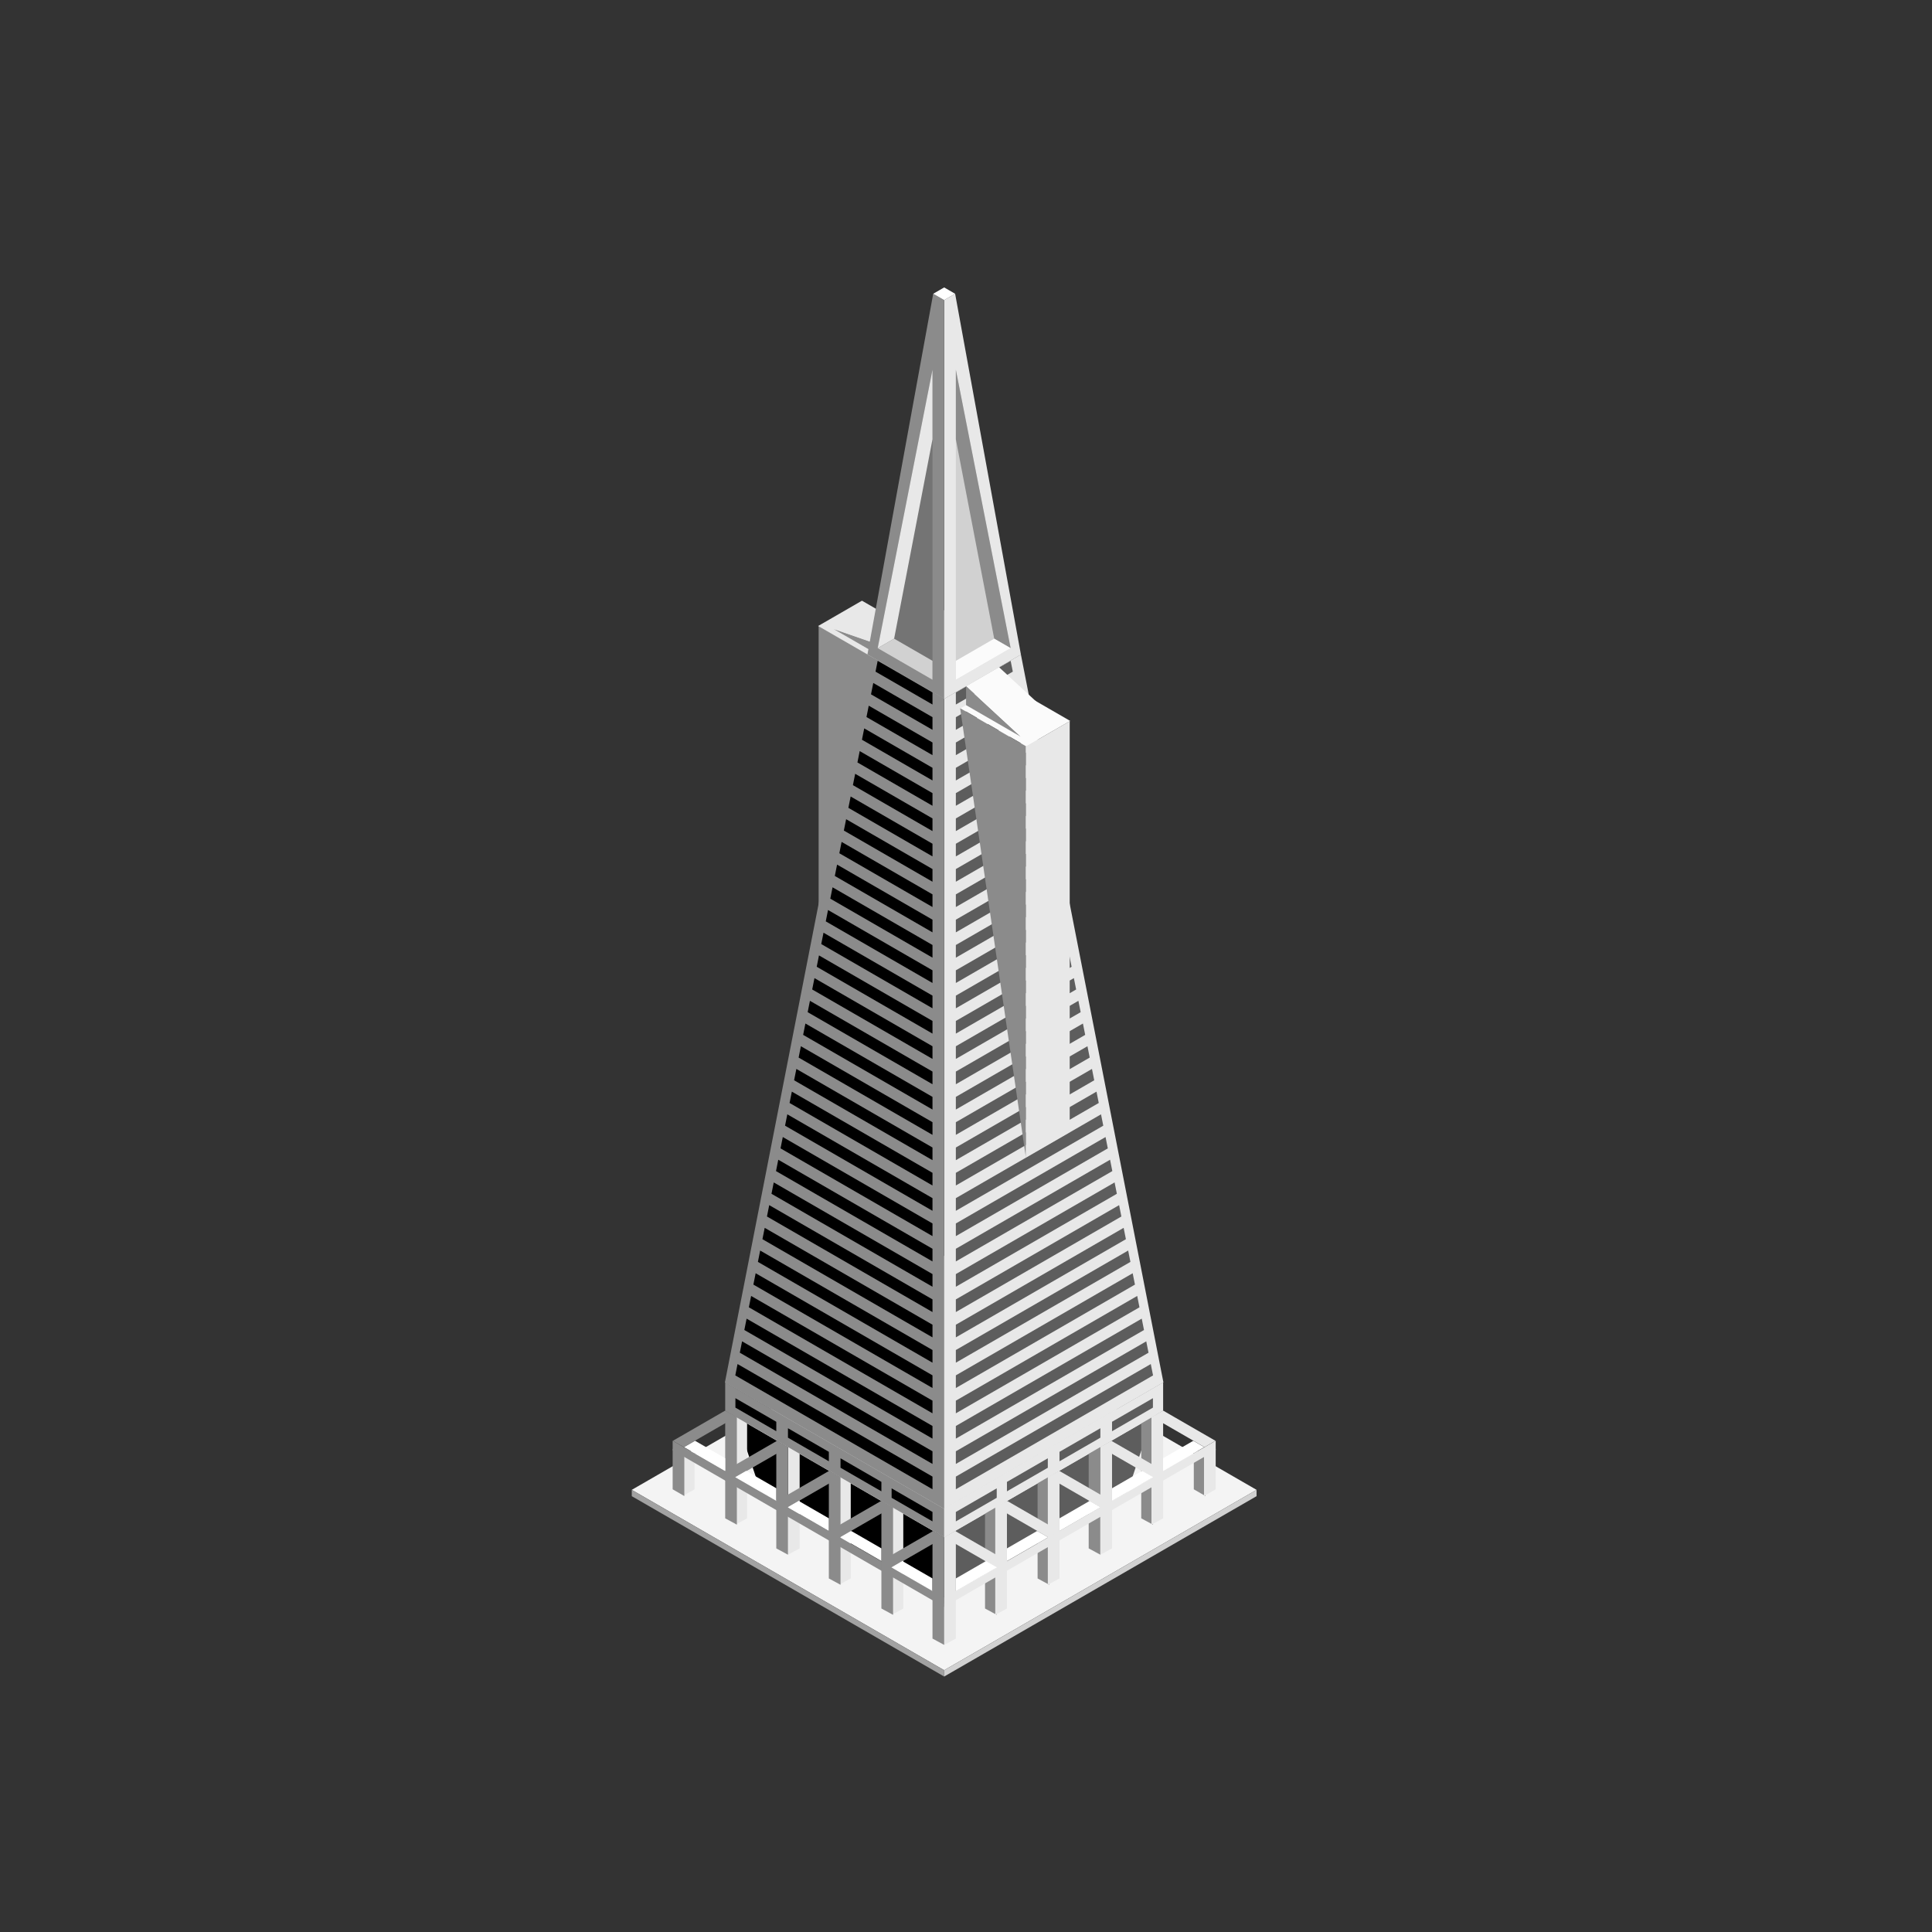 <svg id="Layer_1" data-name="Layer 1" xmlns="http://www.w3.org/2000/svg" xmlns:xlink="http://www.w3.org/1999/xlink" viewBox="0 0 1062 1062">
  <rect x="0" y="0" width="1062" height="1062" fill="#333333" stroke="none"/>
  <defs>
    <style>
      .cls-1 {
        fill: none;
      }

      .cls-2 {
        fill: #e8e8e8;
      }

      .cls-3 {
        fill: #5d5d5d;
      }

      .cls-4 {
        fill: #fff;
      }

      .cls-5 {
        fill: #aaa;
      }

      .cls-6 {
        fill: #d8d9db;
      }

      .cls-7 {
        fill: #eee;
      }

      .cls-8 {
        fill: #71747b;
      }

      .cls-9 {
        clip-path: url(#clip-path);
      }

      .cls-10 {
        fill: #747474;
      }

      .cls-11 {
        clip-path: url(#clip-path-2);
      }

      .cls-12 {
        fill-opacity: 0.5;
        fill: url(#linear-gradient);
      }

      .cls-13 {
        clip-path: url(#clip-path-4);
      }

      .cls-14 {
        fill-opacity: 0.3;
        fill: url(#linear-gradient-2);
      }

      .cls-15 {
        fill: #f4f4f4;
      }

      .cls-16 {
        fill: #a2a2a2;
      }

      .cls-17 {
        fill: #d1d1d1;
      }

      .cls-18 {
        fill: #8b8b8b;
      }

      .cls-19 {
        clip-path: url(#clip-path-5);
      }

      .cls-20 {
        fill: #fbfbfb;
      }

      .cls-21 {
        clip-path: url(#clip-path-6);
      }
    </style>
    <clipPath id="clip-path">
      <polygon class="cls-1" points="0 627.768 0 627.768 0 627.768 0 627.768"/>
    </clipPath>
    <clipPath id="clip-path-2">
      <rect class="cls-1" y="627.768"/>
    </clipPath>
    <linearGradient id="linear-gradient" x1="131.275" y1="-8079.257" x2="131.275" y2="-8079.257" gradientTransform="matrix(40, 0, 0, -288.675, -5251, -2331652.678)" gradientUnits="userSpaceOnUse">
      <stop offset="0.213" stop-opacity="0"/>
      <stop offset="1"/>
    </linearGradient>
    <clipPath id="clip-path-4">
      <polygon class="cls-1" points="0 627.768 0 627.768 0 627.768 0 627.768 0 627.768 0 627.768 0 627.768"/>
    </clipPath>
    <linearGradient id="linear-gradient-2" x1="86.082" y1="-8090.104" x2="86.082" y2="-8090.104" gradientTransform="matrix(61, 0, 0, -242.487, -5251, -1961118.079)" xlink:href="#linear-gradient"/>
    <clipPath id="clip-path-5">
      <polygon class="cls-1" points="525.419 818.953 525.419 380.637 555.546 363.243 633.875 756.336 525.419 818.953"/>
    </clipPath>
    <clipPath id="clip-path-6">
      <polygon class="cls-1" points="512.581 818.953 512.581 380.637 482.454 363.243 404.125 756.336 512.581 818.953"/>
    </clipPath>
  </defs>
  <title>1Artboard 48</title>
  <g id="Group">
    <path id="Path" class="cls-2" d="M0,627.768Z"/>
    <path id="Path-2" data-name="Path" class="cls-3" d="M0,627.768Z"/>
    <path id="Path-3" data-name="Path" class="cls-4" d="M0,627.768Z"/>
    <path id="Path-4" data-name="Path" class="cls-5" d="M0,627.768Z"/>
    <path id="Path-5" data-name="Path" class="cls-6" d="M0,627.768Z"/>
    <path id="Path-6" data-name="Path" class="cls-6" d="M0,627.768Z"/>
    <path id="Path-7" data-name="Path" class="cls-7" d="M0,627.768Z"/>
    <path id="Path-8" data-name="Path" class="cls-4" d="M0,627.768Z"/>
    <path id="Path-9" data-name="Path" class="cls-5" d="M0,627.768Z"/>
    <path id="Mask" class="cls-8" d="M0,627.768Z"/>
    <g class="cls-9">
      <path id="Path-10" data-name="Path" class="cls-8" d="M0,627.768Z"/>
    </g>
    <path id="Path-11" data-name="Path" d="M0,627.768Z"/>
    <path id="Path-12" data-name="Path" class="cls-10" d="M0,627.768Z"/>
    <path id="Path-13" data-name="Path" class="cls-10" d="M0,627.768Z"/>
    <path id="Path-14" data-name="Path" d="M0,627.768Z"/>
    <path id="Path-15" data-name="Path" class="cls-10" d="M0,627.768Z"/>
    <path id="Path-16" data-name="Path" d="M0,627.768Z"/>
    <path id="Path-17" data-name="Path" class="cls-10" d="M0,627.768Z"/>
    <path id="Path-18" data-name="Path" d="M0,627.768Z"/>
    <path id="Path-19" data-name="Path" d="M0,627.768Z"/>
    <path id="Path-20" data-name="Path" class="cls-10" d="M0,627.768Z"/>
    <path id="Path-21" data-name="Path" class="cls-10" d="M0,627.768Z"/>
    <path id="Path-22" data-name="Path" d="M0,627.768Z"/>
    <path id="Path-23" data-name="Path" class="cls-10" d="M0,627.768Z"/>
    <path id="Path-24" data-name="Path" d="M0,627.768Z"/>
    <path id="Path-25" data-name="Path" class="cls-10" d="M0,627.768Z"/>
    <path id="Path-26" data-name="Path" d="M0,627.768Z"/>
    <path id="Mask-2" data-name="Mask" class="cls-4" d="M0,627.768Z"/>
    <g class="cls-11">
      <g id="Group-2" data-name="Group">
        <path id="Path-27" data-name="Path" class="cls-10" d="M0,627.768Z"/>
        <path id="Path-28" data-name="Path" class="cls-10" d="M0,627.768Z"/>
      </g>
    </g>
    <g class="cls-9">
      <g id="Group-3" data-name="Group">
        <g id="Group-4" data-name="Group">
          <path id="Path-29" data-name="Path" d="M0,627.768Z"/>
        </g>
      </g>
    </g>
    <path id="Path-30" data-name="Path" class="cls-12" d="M0,627.768Z"/>
    <path id="Mask-3" data-name="Mask" class="cls-8" d="M0,627.768Z"/>
    <g class="cls-13">
      <g>
        <path id="Path-31" data-name="Path" class="cls-8" d="M0,627.768Z"/>
        <path id="Path-32" data-name="Path" class="cls-8" d="M0,627.768Z"/>
      </g>
    </g>
    <path id="Path-33" data-name="Path" class="cls-14" d="M0,627.768Z"/>
  </g>
  <g id="Group-5" data-name="Group">
    <path id="Path-34" data-name="Path" class="cls-15" d="M519,918.096l171.721-99.143L519,719.81,347.279,818.953Z"/>
    <path id="Path-35" data-name="Path" class="cls-16" d="M519,918.096v3.479L347.279,822.432v-3.479Z"/>
    <path id="Path-36" data-name="Path" class="cls-17" d="M519,921.574l171.721-99.143v-3.479L519,918.096Z"/>
    <g id="Group-6" data-name="Group">
      <path id="Path-37" data-name="Path" d="M404.52,778.948l15.063,45.223L519,881.569V845.043Z"/>
      <path id="Path-38" data-name="Path" class="cls-3" d="M633.48,778.948l-15.063,45.223L519,881.569V845.043Z"/>
      <path id="Path-39" data-name="Path" class="cls-18" d="M633.748,778.948l-6.42-3.479V834.607l6.42,3.479Z"/>
      <path id="Path-40" data-name="Path" class="cls-2" d="M404.252,778.948l6.42-3.479v59.138l-6.42,3.479Z"/>
      <path id="Path-41" data-name="Path" class="cls-18" d="M662.635,800.121l-6.419-3.706v22.238l6.419,3.706Z"/>
      <path id="Path-42" data-name="Path" class="cls-2" d="M375.365,800.121l6.419-3.706v22.238l-6.419,3.706Z"/>
      <path id="Path-43" data-name="Path" class="cls-18" d="M576.775,811.995l-6.42-3.479v59.138l6.42,3.479Z"/>
      <path id="Path-44" data-name="Path" class="cls-2" d="M461.225,811.995l6.42-3.479v59.138l-6.42,3.479Z"/>
      <path id="Path-45" data-name="Path" class="cls-18" d="M604.86,795.471l-6.42-3.479v59.138l6.42,3.479Z"/>
      <path id="Path-46" data-name="Path" class="cls-2" d="M433.14,795.471l6.42-3.479v59.138l-6.42,3.479Z"/>
      <path id="Path-47" data-name="Path" class="cls-18" d="M547.888,828.519l-6.42-3.479v59.138l6.42,3.479Z"/>
      <path id="Path-48" data-name="Path" class="cls-2" d="M490.112,828.519l6.42-3.479v59.138l-6.42,3.479Z"/>
      <path id="Path-49" data-name="Path" class="cls-17" d="M398.494,759.815,519,690.241,639.506,759.815,519,829.389Z"/>
      <path id="Path-50" data-name="Path" class="cls-2" d="M519,829.357v15.636l120.365-69.493V759.865Z"/>
      <path id="Path-51" data-name="Path" class="cls-2" d="M519,878.125v5.222l149.252-86.171v-5.222Z"/>
      <path id="Path-52" data-name="Path" class="cls-18" d="M519,878.125v5.222L369.748,797.177v-5.222Z"/>
      <path id="Path-53" data-name="Path" class="cls-18" d="M519,829.357v15.636L398.635,775.5V759.865Z"/>
      <path id="Path-54" data-name="Path" class="cls-3" d="M525.42,831.106v5.189l22.468-12.972v-5.189Z"/>
      <path id="Path-55" data-name="Path" d="M512.581,831.106v5.189l-22.468-12.972v-5.189Z"/>
      <path id="Path-56" data-name="Path" class="cls-3" d="M582.392,798.059v5.189l22.468-12.972v-5.189Z"/>
      <path id="Path-57" data-name="Path" d="M455.608,798.059v5.189L433.14,790.275v-5.189Z"/>
      <path id="Path-58" data-name="Path" class="cls-3" d="M553.505,814.582v5.189l22.468-12.972v-5.189Z"/>
      <path id="Path-59" data-name="Path" d="M484.495,814.582v5.189l-22.468-12.972v-5.189Z"/>
      <path id="Path-60" data-name="Path" class="cls-3" d="M611.28,781.535v5.189l22.468-12.972v-5.189Z"/>
      <path id="Path-61" data-name="Path" d="M426.72,781.535v5.189l-22.468-12.972v-5.189Z"/>
      <path id="Path-62" data-name="Path" class="cls-2" d="M547.085,828.519l6.42-3.479v59.138l-6.42,3.479Z"/>
      <path id="Path-63" data-name="Path" class="cls-18" d="M490.915,828.519l-6.42-3.479v59.138l6.42,3.479Z"/>
      <path id="Path-64" data-name="Path" class="cls-2" d="M575.973,811.995l6.42-3.479v59.138l-6.42,3.479Z"/>
      <path id="Path-65" data-name="Path" class="cls-18" d="M462.027,811.995l-6.42-3.479v59.138l6.42,3.479Z"/>
      <path id="Path-66" data-name="Path" class="cls-2" d="M604.86,795.471l6.42-3.479v59.138L604.86,854.61Z"/>
      <path id="Path-67" data-name="Path" class="cls-18" d="M433.14,795.471l-6.42-3.479v59.138l6.42,3.479Z"/>
      <path id="Path-68" data-name="Path" class="cls-2" d="M632.945,778.948l6.42-3.479V834.607l-6.42,3.479Z"/>
      <path id="Path-69" data-name="Path" class="cls-18" d="M405.055,778.948l-6.42-3.479v59.138l6.42,3.479Z"/>
      <path id="Path-70" data-name="Path" class="cls-2" d="M661.833,800.121l6.42-3.706V818.652l-6.42,3.706Z"/>
      <path id="Path-71" data-name="Path" class="cls-18" d="M376.167,800.121l-6.42-3.706V818.652l6.42,3.706Z"/>
      <path id="Path-72" data-name="Path" class="cls-2" d="M519,845.043l6.42-3.479v59.138L519,904.181Z"/>
      <path id="Path-73" data-name="Path" class="cls-2" d="M639.506,775.469l28.62,16.524-6.025,3.479-28.62-16.524Z"/>
      <path id="Path-74" data-name="Path" class="cls-18" d="M398.494,775.469l-28.62,16.524,6.025,3.479,28.62-16.524Z"/>
      <path id="Path-75" data-name="Path" class="cls-2" d="M610.886,791.993l28.62,16.524-6.025,3.479-28.62-16.524Z"/>
      <path id="Path-76" data-name="Path" class="cls-18" d="M427.114,791.993l-28.62,16.524,6.025,3.479,28.62-16.524Z"/>
      <path id="Path-77" data-name="Path" class="cls-2" d="M582.265,808.517l28.62,16.524-6.025,3.479-28.62-16.524Z"/>
      <path id="Path-78" data-name="Path" class="cls-18" d="M455.735,808.517l-28.62,16.524,6.025,3.479,28.62-16.524Z"/>
      <path id="Path-79" data-name="Path" class="cls-2" d="M553.645,825.041l28.62,16.524L576.24,845.043l-28.62-16.524Z"/>
      <path id="Path-80" data-name="Path" class="cls-18" d="M484.355,825.04l-28.62,16.524,6.025,3.479,28.62-16.524Z"/>
      <path id="Path-81" data-name="Path" class="cls-2" d="M525.025,841.564l28.62,16.524-6.025,3.479L519,845.043Z"/>
      <path id="Path-82" data-name="Path" class="cls-18" d="M512.975,841.564l-28.62,16.524,6.025,3.479L519,845.043Z"/>
      <path id="Path-83" data-name="Path" class="cls-4" d="M525.42,874.612l22.595-13.045-6.025-3.479-16.57,9.566Z"/>
      <path id="Path-84" data-name="Path" class="cls-4" d="M512.581,874.612l-22.595-13.045,6.025-3.479,16.57,9.566Z"/>
      <path id="Path-85" data-name="Path" class="cls-4" d="M582.392,841.564l22.595-13.045-6.025-3.479-16.57,9.566Z"/>
      <path id="Path-86" data-name="Path" class="cls-4" d="M455.608,841.564,433.013,828.519l6.025-3.479,16.57,9.566Z"/>
      <path id="Path-87" data-name="Path" class="cls-4" d="M553.505,858.088l22.595-13.045-6.025-3.479-16.57,9.566Z"/>
      <path id="Path-88" data-name="Path" class="cls-4" d="M484.495,858.088,461.901,845.043l6.025-3.479,16.57,9.566Z"/>
      <path id="Path-89" data-name="Path" class="cls-4" d="M611.28,825.04l22.595-13.045-6.025-3.479L611.28,818.083Z"/>
      <path id="Path-90" data-name="Path" class="cls-4" d="M426.72,825.04l-22.595-13.045,6.025-3.479,16.57,9.566Z"/>
      <path id="Path-91" data-name="Path" class="cls-4" d="M639.365,808.517,661.96,795.471l-6.025-3.479-16.57,9.566Z"/>
      <path id="Path-92" data-name="Path" class="cls-4" d="M398.635,808.517,376.04,795.471l6.025-3.479,16.57,9.566Z"/>
      <path id="Path-93" data-name="Path" class="cls-18" d="M519,845.043l-6.42-3.479v59.138L519,904.181Z"/>
    </g>
    <g id="Group-7" data-name="Group">
      <path id="Path-94" data-name="Path" class="cls-18" d="M449.991,344.11V511.088l30.126-149.584Z"/>
      <path id="Path-95" data-name="Path" class="cls-2" d="M449.709,344.11l36.152,20.872,24.101-13.915L473.81,330.196Z"/>
      <path id="Path-96" data-name="Path" class="cls-18" d="M488.508,363.243v-6.957L458.381,345.85Z"/>
      <path id="Path-97" data-name="Path" class="cls-2" d="M476.823,335.414,506.95,345.85l-18.076,10.436L458.747,345.85Z"/>
      <path id="Path-98" data-name="Path" class="cls-2" d="M519,829.389V384.115l42.177-24.351,78.329,400.05Z"/>
      <path id="Path-99" data-name="Path" class="cls-18" d="M519,829.389V384.115l-42.177-24.351-78.329,400.05Z"/>
      <path id="Path-100" data-name="Path" class="cls-17" d="M519,384.115l42.177-24.351L519,335.414l-42.177,24.351Z"/>
      <path id="Path-101" data-name="Path" class="cls-2" d="M519,164.957l6.025-3.479L561.177,359.765,519,384.115Z"/>
      <path id="Path-102" data-name="Path" class="cls-18" d="M476.823,359.765,519,384.115V164.957l-6.025-3.479Z"/>
      <g class="cls-19">
        <g id="Group-8" data-name="Group">
          <path id="Path-103" data-name="Path" class="cls-3" d="M639.365,745.882v6.961L515.79,824.189v-6.961Z"/>
          <path id="Path-104" data-name="Path" class="cls-3" d="M639.365,690.223v6.96L515.79,768.53v-6.961Z"/>
          <path id="Path-105" data-name="Path" class="cls-3" d="M639.365,634.564v6.96L515.79,712.87V705.91Z"/>
          <path id="Path-106" data-name="Path" class="cls-3" d="M639.365,578.905v6.961L515.79,657.211v-6.961Z"/>
          <path id="Path-107" data-name="Path" class="cls-3" d="M639.365,523.246v6.96L515.79,601.552v-6.961Z"/>
          <path id="Path-108" data-name="Path" class="cls-3" d="M639.365,467.586v6.961L515.79,545.893v-6.961Z"/>
          <path id="Path-109" data-name="Path" class="cls-3" d="M639.365,411.927v6.961L515.79,490.234V483.273Z"/>
          <path id="Path-110" data-name="Path" class="cls-3" d="M639.365,356.268v6.961L515.79,434.574v-6.961Z"/>
          <path id="Path-111" data-name="Path" class="cls-3" d="M639.365,718.053v6.961L515.79,796.359v-6.961Z"/>
          <path id="Path-112" data-name="Path" class="cls-3" d="M639.365,662.394v6.961L515.79,740.7v-6.961Z"/>
          <path id="Path-113" data-name="Path" class="cls-3" d="M639.365,606.734v6.96L515.79,685.041V678.08Z"/>
          <path id="Path-114" data-name="Path" class="cls-3" d="M639.365,551.075v6.961L515.79,629.382v-6.961Z"/>
          <path id="Path-115" data-name="Path" class="cls-3" d="M639.365,495.416v6.961L515.79,573.722v-6.961Z"/>
          <path id="Path-116" data-name="Path" class="cls-3" d="M639.365,439.757v6.96L515.79,518.063v-6.961Z"/>
          <path id="Path-117" data-name="Path" class="cls-3" d="M639.365,384.098v6.961L515.79,462.404v-6.961Z"/>
          <path id="Path-118" data-name="Path" class="cls-3" d="M639.365,328.438v6.96L515.79,406.745v-6.961Z"/>
          <path id="Path-119" data-name="Path" class="cls-3" d="M639.365,731.967v6.961L515.79,810.274v-6.961Z"/>
          <path id="Path-120" data-name="Path" class="cls-3" d="M639.365,676.308v6.96L515.79,754.615v-6.961Z"/>
          <path id="Path-121" data-name="Path" class="cls-3" d="M639.365,620.649V627.61L515.79,698.956v-6.961Z"/>
          <path id="Path-122" data-name="Path" class="cls-3" d="M639.365,564.99v6.961L515.79,643.296v-6.961Z"/>
          <path id="Path-123" data-name="Path" class="cls-3" d="M639.365,509.331v6.961L515.79,587.637v-6.961Z"/>
          <path id="Path-124" data-name="Path" class="cls-3" d="M639.365,453.671v6.961L515.79,531.978v-6.961Z"/>
          <path id="Path-125" data-name="Path" class="cls-3" d="M639.365,398.012v6.961L515.79,476.319v-6.961Z"/>
          <path id="Path-126" data-name="Path" class="cls-3" d="M639.365,342.353v6.961L515.79,420.66V413.699Z"/>
          <path id="Path-127" data-name="Path" class="cls-3" d="M639.365,704.138v6.961L515.79,782.444v-6.961Z"/>
          <path id="Path-128" data-name="Path" class="cls-3" d="M639.365,648.479v6.961L515.79,726.785v-6.961Z"/>
          <path id="Path-129" data-name="Path" class="cls-3" d="M639.365,592.82v6.96L515.79,671.126v-6.961Z"/>
          <path id="Path-130" data-name="Path" class="cls-3" d="M639.365,537.16v6.961L515.79,615.467v-6.961Z"/>
          <path id="Path-131" data-name="Path" class="cls-3" d="M639.365,481.501v6.96L515.79,559.808V552.847Z"/>
          <path id="Path-132" data-name="Path" class="cls-3" d="M639.365,425.842v6.961L515.79,504.148v-6.961Z"/>
          <path id="Path-133" data-name="Path" class="cls-3" d="M639.365,370.183v6.961L515.79,448.489v-6.961Z"/>
          <path id="Path-134" data-name="Path" class="cls-3" d="M639.365,314.524v6.961L515.79,392.83v-6.961Z"/>
        </g>
      </g>
      <path id="Path-135" data-name="Path" class="cls-20" d="M528.038,389.334,564.19,410.206l24.101-13.915L552.139,375.419Z"/>
      <path id="Path-136" data-name="Path" class="cls-18" d="M563.936,410.206V636.321L527.784,389.334Z"/>
      <path id="Path-137" data-name="Path" class="cls-2" d="M563.936,636.181l24.073-13.899V396.431L563.936,410.33Z"/>
      <path id="Path-138" data-name="Path" class="cls-18" d="M561.163,404.988l-30.126-27.83v10.436Z"/>
      <path id="Path-139" data-name="Path" class="cls-20" d="M549.126,366.722l30.126,27.829L561.177,404.988l-30.127-27.83Z"/>
      <path id="Path-140" data-name="Path" class="cls-17" d="M525.42,373.679l30.126-17.393L525.42,203.223Z"/>
      <path id="Path-141" data-name="Path" class="cls-10" d="M512.581,373.679l-30.126-17.393,30.126-153.063Z"/>
      <path id="Path-142" data-name="Path" class="cls-18" d="M555.546,356.286l-9.038-5.218L525.42,241.489V203.223Z"/>
      <path id="Path-143" data-name="Path" class="cls-2" d="M482.454,356.286l9.038-5.218,21.088-109.579V203.223Z"/>
      <path id="Path-144" data-name="Path" class="cls-20" d="M546.508,351.068,525.42,363.243v10.436l30.126-17.393Z"/>
      <path id="Path-145" data-name="Path" class="cls-17" d="M491.492,351.068l21.088,12.175v10.436l-30.126-17.393Z"/>
      <g class="cls-21">
        <g id="Group-9" data-name="Group">
          <path id="Path-146" data-name="Path" d="M398.635,745.882v6.961L522.21,824.189v-6.961Z"/>
          <path id="Path-147" data-name="Path" d="M398.635,690.223v6.96L522.21,768.53v-6.961Z"/>
          <path id="Path-148" data-name="Path" d="M398.635,634.564v6.96L522.21,712.87V705.91Z"/>
          <path id="Path-149" data-name="Path" d="M398.635,578.905v6.961L522.21,657.211v-6.961Z"/>
          <path id="Path-150" data-name="Path" d="M398.635,523.246v6.96L522.21,601.552v-6.961Z"/>
          <path id="Path-151" data-name="Path" d="M398.635,467.586v6.961L522.21,545.893v-6.961Z"/>
          <path id="Path-152" data-name="Path" d="M398.635,411.927v6.961L522.21,490.234V483.273Z"/>
          <path id="Path-153" data-name="Path" d="M398.635,356.268v6.961L522.21,434.574v-6.961Z"/>
          <path id="Path-154" data-name="Path" d="M398.635,718.053v6.961L522.21,796.359v-6.961Z"/>
          <path id="Path-155" data-name="Path" d="M398.635,662.394v6.961L522.21,740.7v-6.961Z"/>
          <path id="Path-156" data-name="Path" d="M398.635,606.734v6.96L522.21,685.041V678.08Z"/>
          <path id="Path-157" data-name="Path" d="M398.635,551.075v6.961L522.21,629.382v-6.961Z"/>
          <path id="Path-158" data-name="Path" d="M398.635,495.416v6.961L522.21,573.722v-6.961Z"/>
          <path id="Path-159" data-name="Path" d="M398.635,439.757v6.96L522.21,518.063v-6.961Z"/>
          <path id="Path-160" data-name="Path" d="M398.635,384.098v6.961L522.21,462.404v-6.961Z"/>
          <path id="Path-161" data-name="Path" d="M398.635,328.438v6.96L522.21,406.745v-6.961Z"/>
          <path id="Path-162" data-name="Path" d="M398.635,731.967v6.961L522.21,810.274v-6.961Z"/>
          <path id="Path-163" data-name="Path" d="M398.635,676.308v6.96L522.21,754.615v-6.961Z"/>
          <path id="Path-164" data-name="Path" d="M398.635,620.649V627.61L522.21,698.956v-6.961Z"/>
          <path id="Path-165" data-name="Path" d="M398.635,564.99v6.961L522.21,643.296v-6.961Z"/>
          <path id="Path-166" data-name="Path" d="M398.635,509.331v6.961L522.21,587.637v-6.961Z"/>
          <path id="Path-167" data-name="Path" d="M398.635,453.671v6.961L522.21,531.978v-6.961Z"/>
          <path id="Path-168" data-name="Path" d="M398.635,398.012v6.961L522.21,476.319v-6.961Z"/>
          <path id="Path-169" data-name="Path" d="M398.635,342.353v6.961L522.21,420.66V413.699Z"/>
          <path id="Path-170" data-name="Path" d="M398.635,704.138v6.961L522.21,782.444v-6.961Z"/>
          <path id="Path-171" data-name="Path" d="M398.635,648.479v6.961L522.21,726.785v-6.961Z"/>
          <path id="Path-172" data-name="Path" d="M398.635,592.82v6.96L522.21,671.126v-6.961Z"/>
          <path id="Path-173" data-name="Path" d="M398.635,537.16v6.961L522.21,615.467v-6.961Z"/>
          <path id="Path-174" data-name="Path" d="M398.635,481.501v6.96L522.21,559.808V552.847Z"/>
          <path id="Path-175" data-name="Path" d="M398.635,425.842v6.961L522.21,504.148v-6.961Z"/>
          <path id="Path-176" data-name="Path" d="M398.635,370.183v6.96L522.21,448.489v-6.961Z"/>
          <path id="Path-177" data-name="Path" d="M398.635,314.524v6.961L522.21,392.83v-6.961Z"/>
        </g>
      </g>
    </g>
    <path id="Path-178" data-name="Path" class="cls-4" d="M512.975,161.479,519,158l6.025,3.479L519,164.957Z"/>
  </g>
</svg>
